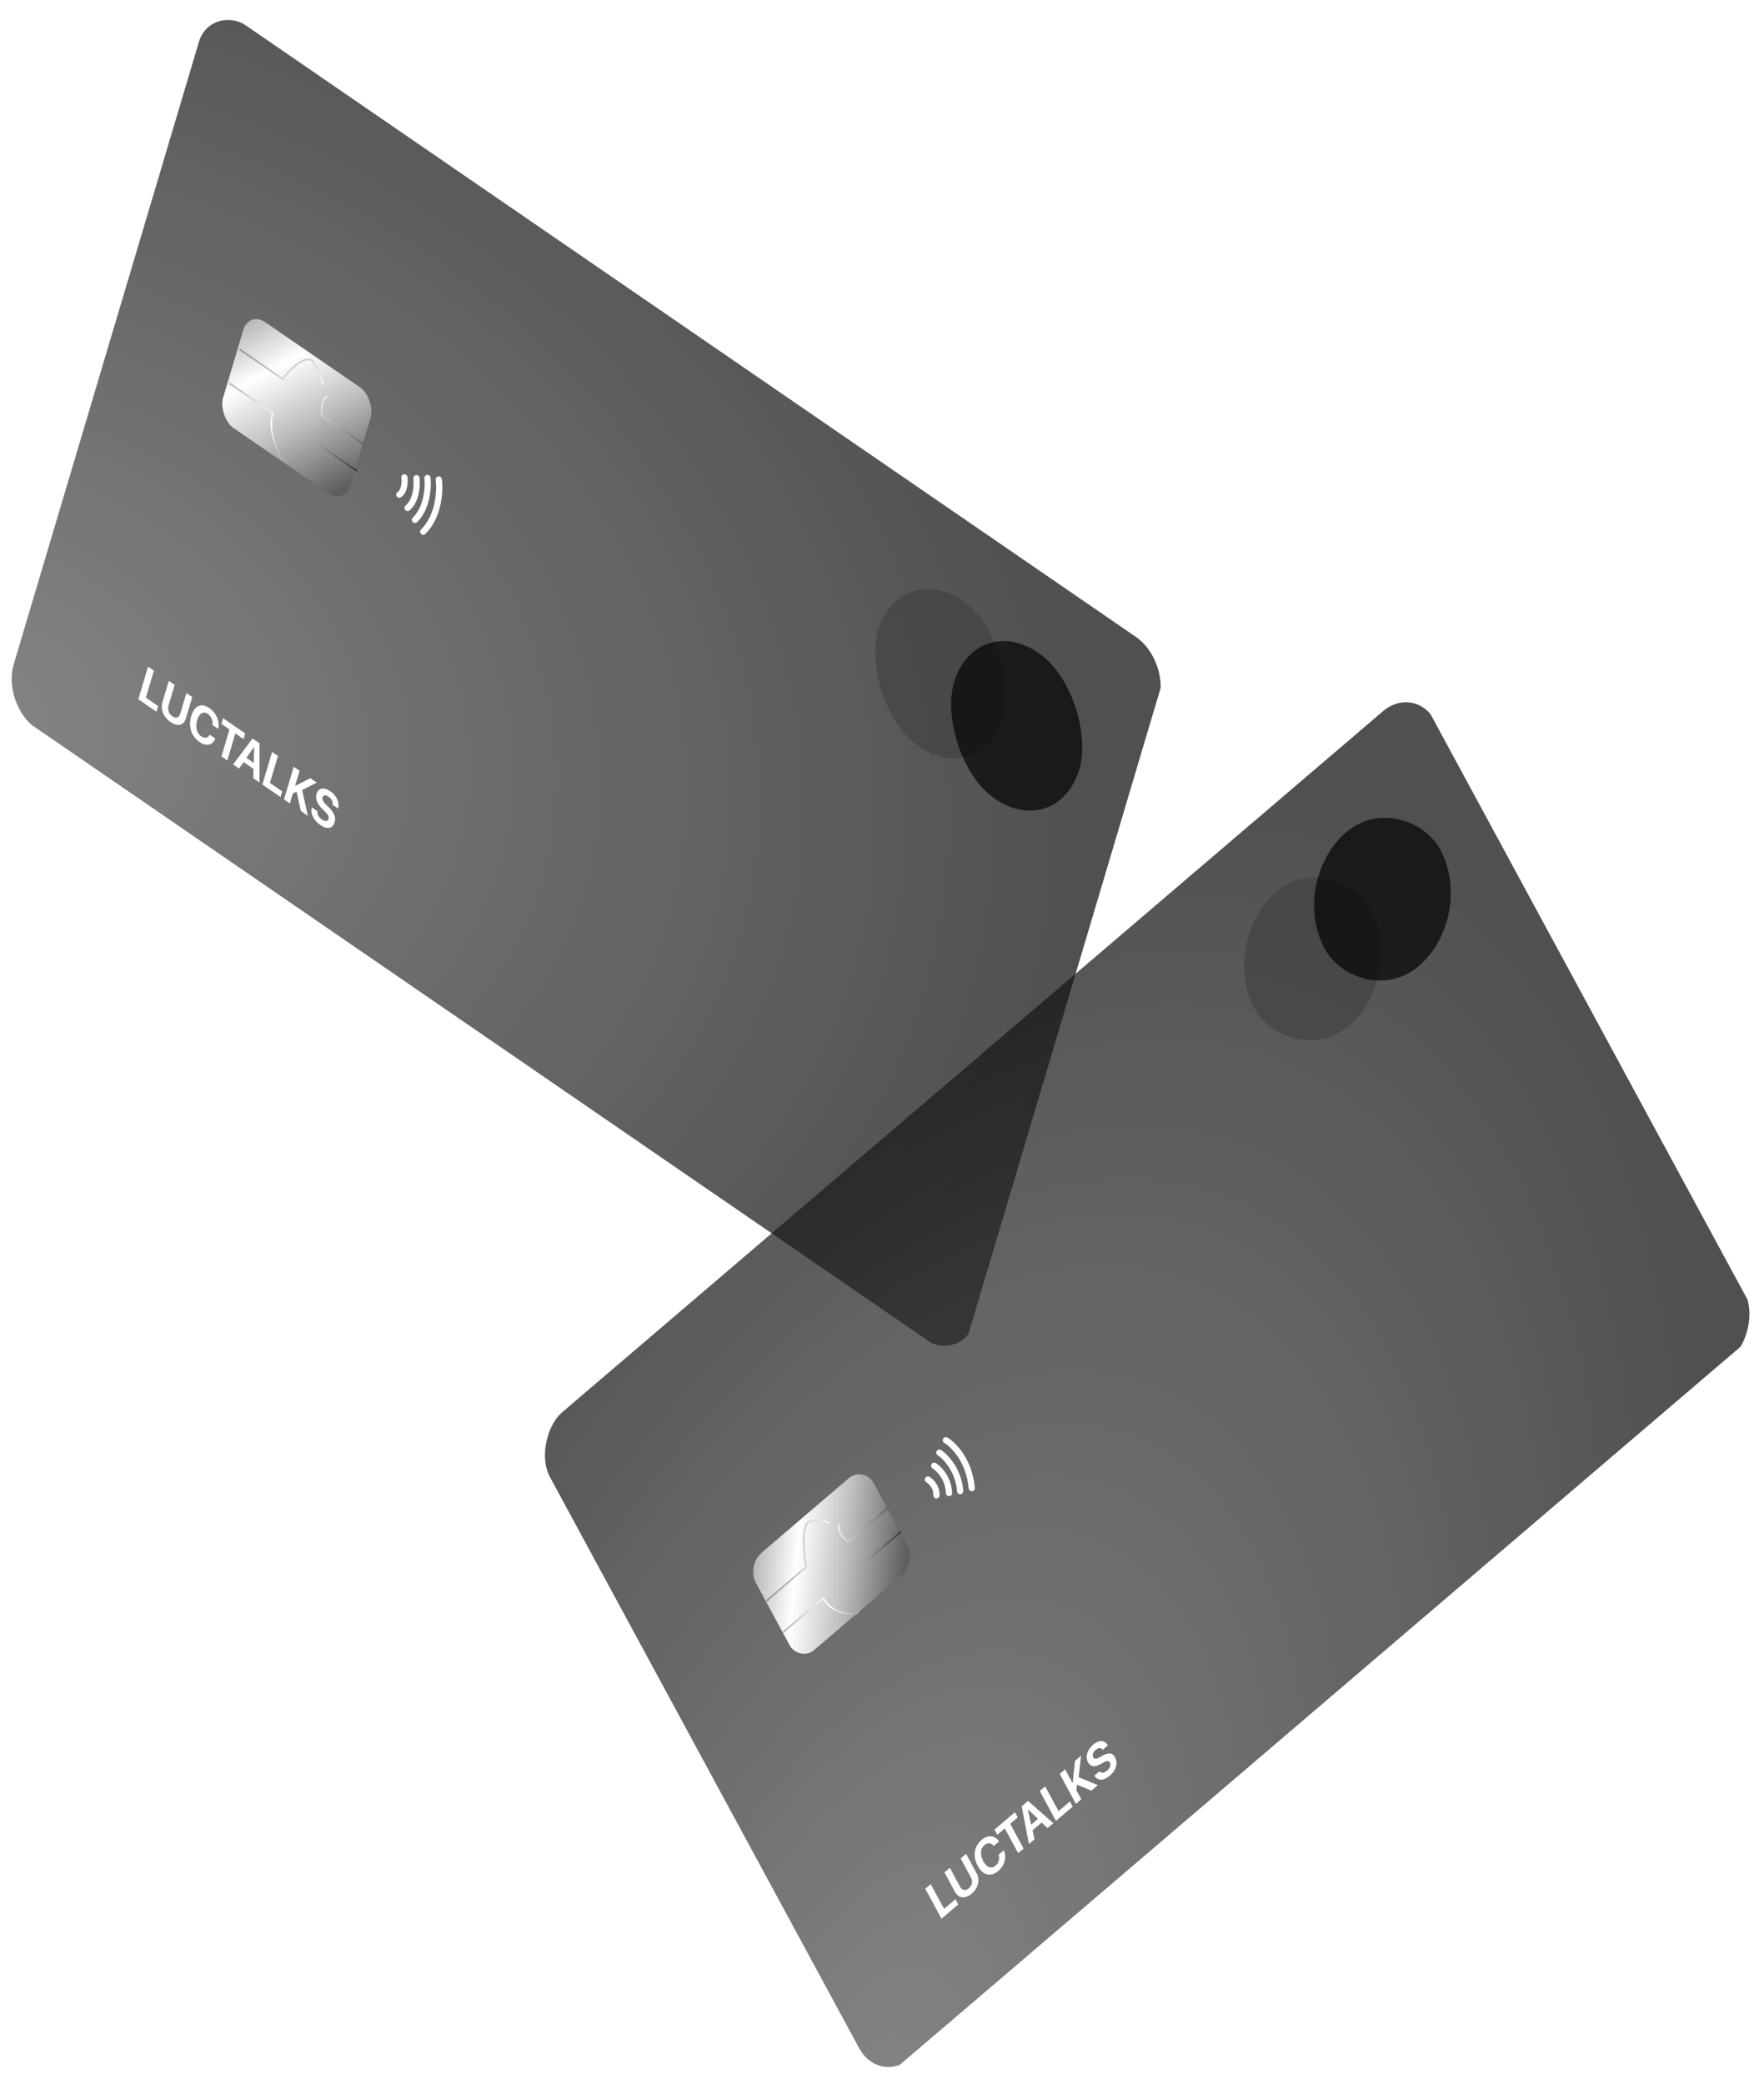 <svg width="805" height="951" viewBox="0 0 805 951" fill="none" xmlns="http://www.w3.org/2000/svg">
<g clip-path="url(#clip0_504_22)">
<g filter="url(#filter0_bii_504_22)">
<rect width="335.043" height="531.536" rx="19.314" transform="matrix(0.285 -0.958 0.824 0.566 0 321.112)" fill="#070707" fill-opacity="0.7"/>
<rect width="335.043" height="531.536" rx="19.314" transform="matrix(0.285 -0.958 0.824 0.566 0 321.112)" fill="url(#paint0_radial_504_22)"/>
</g>
<rect opacity="0.48" width="69.532" height="69.532" rx="34.766" transform="matrix(0.824 0.566 -0.285 0.958 410.637 254.424)" fill="#3A3A3A"/>
<rect opacity="0.7" width="69.532" height="69.532" rx="34.766" transform="matrix(0.824 0.566 -0.285 0.958 445.231 278.2)" fill="#040404"/>
<g filter="url(#filter1_i_504_22)">
<rect width="70.562" height="50.475" rx="9.013" transform="matrix(0.824 0.566 -0.285 0.958 114.359 142.671)" fill="url(#paint1_linear_504_22)"/>
</g>
<path d="M109.307 159.369L129.082 172.96C131.665 169.349 137.929 162.554 142.317 164.265C143.643 165.918 146.512 170.558 147.372 175.893M104.69 174.877L124.465 188.467C122.178 196.147 126.399 205.809 128.795 209.68C134.302 211.21 140.796 204.831 143.356 201.451L162.909 214.89M166.427 203.074L146.873 189.635C146.564 187.1 146.65 181.802 149.475 180.897" stroke="url(#paint2_linear_504_22)" stroke-width="0.773"/>
<path d="M184.538 217.812C184.804 219.779 184.707 224.113 182.186 225.71M190.052 218.182C190.415 221.256 190.115 228.275 186.01 231.757M195.072 218.065C195.509 222.181 194.981 231.768 189.377 237.193M200.227 218.783C200.881 223.742 200.379 235.448 193.136 242.601" stroke="white" stroke-width="2.833" stroke-linecap="round" stroke-linejoin="round"/>
<path d="M72.173 322.165L66.574 318.317L70.239 306.007L67.56 304.165L63.127 319.055L71.405 324.745L72.173 322.165ZM79.698 312.508L77.018 310.666L74.152 320.293C73.175 323.575 74.596 327.237 77.879 329.493C81.153 331.743 83.902 330.947 84.879 327.666L87.745 318.039L85.066 316.197L82.292 325.515C81.723 327.424 80.384 328.008 78.672 326.831C76.951 325.648 76.355 323.734 76.924 321.826L79.698 312.508ZM91.038 338.537C94.179 340.695 96.994 340.107 98.285 336.992L95.676 335.199C94.867 336.768 93.4 337.065 91.811 335.973C89.762 334.565 89.059 331.72 90.005 328.542C90.939 325.405 92.83 324.33 94.853 325.721C96.415 326.794 97.265 328.82 96.97 330.817L99.579 332.61C100.367 329.137 98.7 325.257 95.621 323.141C91.913 320.592 88.698 321.876 87.269 326.674C85.838 331.482 87.311 335.975 91.038 338.537ZM103.737 346.967L107.406 334.646L111.115 337.195L111.88 334.626L101.791 327.692L101.026 330.261L104.726 332.804L101.058 345.125L103.737 346.967ZM115.574 355.101L118.422 357.059L118.401 339.108L115.251 336.943L106.373 348.778L109.123 350.668L111.175 347.727L115.673 350.819L115.574 355.101ZM115.903 340.821L115.965 340.864L115.791 348.091L112.446 345.792L115.903 340.821ZM128.782 361.071L123.183 357.223L126.848 344.913L124.168 343.072L119.735 357.961L128.014 363.651L128.782 361.071ZM132.281 366.584L133.636 362.034L135.332 361.185L137.277 370.018L140.48 372.219L137.881 360.451L144.585 357.103L141.604 355.054L134.773 358.539L134.693 358.484L136.715 351.694L134.035 349.853L129.602 364.743L132.281 366.584ZM142.305 368.352C141.549 371.213 143.077 374.302 146.129 376.4C149.332 378.601 151.84 378.112 152.706 375.202C153.379 372.943 152.577 370.862 150.058 368.373L148.796 367.12C147.392 365.733 146.94 364.738 147.213 363.82C147.539 362.726 148.641 362.613 149.963 363.522C151.312 364.449 152.034 365.865 151.745 367.195L154.274 368.933C155.043 366.168 153.703 363.059 150.713 361.004C147.865 359.047 145.286 359.45 144.475 362.174C143.815 364.393 144.642 366.677 147.022 369.021L148.279 370.257C149.771 371.743 150.208 372.715 149.917 373.695C149.591 374.789 148.375 374.923 146.947 373.941C145.492 372.941 144.63 371.454 144.833 370.09L142.305 368.352Z" fill="white"/>
</g>
<g clip-path="url(#clip1_504_22)">
<g filter="url(#filter2_bii_504_22)">
<rect width="335.043" height="531.536" rx="19.314" transform="matrix(-0.476 -0.879 0.76 -0.649 400.503 950.962)" fill="#070707" fill-opacity="0.7"/>
<rect width="335.043" height="531.536" rx="19.314" transform="matrix(-0.476 -0.879 0.76 -0.649 400.503 950.962)" fill="url(#paint3_radial_504_22)"/>
</g>
<rect opacity="0.48" width="69.532" height="69.532" rx="34.766" transform="matrix(0.76 -0.649 0.476 0.879 555.991 429.533)" fill="#3A3A3A"/>
<rect opacity="0.7" width="69.532" height="69.532" rx="34.766" transform="matrix(0.76 -0.649 0.476 0.879 587.911 402.271)" fill="#040404"/>
<g filter="url(#filter3_i_504_22)">
<rect width="70.562" height="50.475" rx="9.013" transform="matrix(0.76 -0.649 0.476 0.879 341.445 715.104)" fill="url(#paint4_linear_504_22)"/>
</g>
<path d="M349.698 730.522L367.944 714.938C366.878 709.848 365.551 698.619 368.764 694.421C370.463 693.796 374.818 693.049 378.649 695.061M357.399 744.752L375.644 729.169C379.458 736.216 387.681 736.723 391.316 736.095C394.954 730.479 394.004 719.213 393.075 714.282L411.117 698.873M405.249 688.03L387.207 703.44C385.435 702.367 382.085 699.261 382.868 695.421" stroke="url(#paint5_linear_504_22)" stroke-width="0.773"/>
<path d="M423.426 675.057C424.814 675.859 427.542 678.43 427.348 682.305M426.325 668.773C428.468 670.088 432.817 674.421 433.066 681.23M428.672 662.794C431.518 664.613 437.402 670.671 438.171 680.347M431.62 657.13C435.111 659.171 442.364 666.4 443.448 678.986" stroke="white" stroke-width="2.833" stroke-linecap="round" stroke-linejoin="round"/>
<path d="M436.01 866.559L430.844 870.971L424.731 859.675L422.259 861.786L429.653 875.45L437.291 868.926L436.01 866.559ZM433.458 852.221L430.986 854.333L435.767 863.167C437.396 866.178 440.427 866.58 443.456 863.993C446.477 861.413 447.294 857.725 445.664 854.714L440.884 845.879L438.411 847.991L443.038 856.541C443.986 858.293 443.714 860.201 442.134 861.55C440.546 862.907 439.033 862.523 438.085 860.771L433.458 852.221ZM455.597 853.624C458.495 851.149 459.477 847.499 458.105 844.213L455.698 846.268C456.313 848.111 455.795 850.008 454.329 851.259C452.438 852.874 450.277 852.089 448.699 849.173C447.141 846.294 447.366 843.458 449.233 841.864C450.674 840.633 452.381 840.78 453.518 842.261L455.925 840.205C454.081 837.307 450.793 837.07 447.952 839.496C444.53 842.419 443.8 846.933 446.183 851.336C448.571 855.748 452.158 856.561 455.597 853.624ZM467.124 843.447L461.006 832.141L464.428 829.218L463.152 826.86L453.843 834.811L455.119 837.168L458.533 834.253L464.651 845.558L467.124 843.447ZM478.045 834.119L480.673 831.875L469.169 821.721L466.263 824.203L469.555 841.37L472.093 839.202L471.2 835.119L475.351 831.574L478.045 834.119ZM469.061 825.635L469.118 825.586L473.661 829.889L470.574 832.525L469.061 825.635ZM488.242 821.949L483.076 826.361L476.963 815.065L474.49 817.176L481.885 830.84L489.523 824.316L488.242 821.949ZM493.461 820.953L491.201 816.777L491.476 814.299L498.07 817.016L501.025 814.492L492.236 810.881L493.328 801.087L490.578 803.437L489.512 813.457L489.438 813.52L486.067 807.289L483.594 809.401L490.988 823.064L493.461 820.953ZM499.43 810.15C500.897 812.663 503.612 812.615 506.429 810.209C509.384 807.685 510.281 804.454 508.836 801.784C507.714 799.711 505.995 799.476 503.186 801.031L501.774 801.807C500.208 802.674 499.353 802.643 498.897 801.8C498.354 800.796 498.814 799.434 500.034 798.392C501.278 797.329 502.533 797.282 503.246 798.377L505.579 796.384C504.18 793.91 501.543 793.725 498.784 796.082C496.156 798.326 495.169 801.592 496.522 804.091C497.624 806.127 499.485 806.448 502.135 804.974L503.533 804.195C505.205 803.28 506.038 803.316 506.525 804.215C507.068 805.219 506.567 806.727 505.249 807.852C503.906 808.999 502.539 809.17 501.763 808.158L499.43 810.15Z" fill="white"/>
</g>
<defs>
<filter id="filter0_bii_504_22" x="-59.802" y="-56.436" width="653.262" height="735.05" filterUnits="userSpaceOnUse" color-interpolation-filters="sRGB">
<feFlood flood-opacity="0" result="BackgroundImageFix"/>
<feGaussianBlur in="BackgroundImageFix" stdDeviation="32.191"/>
<feComposite in2="SourceAlpha" operator="in" result="effect1_backgroundBlur_504_22"/>
<feBlend mode="normal" in="SourceGraphic" in2="effect1_backgroundBlur_504_22" result="shape"/>
<feColorMatrix in="SourceAlpha" type="matrix" values="0 0 0 0 0 0 0 0 0 0 0 0 0 0 0 0 0 0 127 0" result="hardAlpha"/>
<feOffset dx="-0.515" dy="-0.515"/>
<feGaussianBlur stdDeviation="0.386"/>
<feComposite in2="hardAlpha" operator="arithmetic" k2="-1" k3="1"/>
<feColorMatrix type="matrix" values="0 0 0 0 0 0 0 0 0 0 0 0 0 0 0 0 0 0 0.36 0"/>
<feBlend mode="normal" in2="shape" result="effect2_innerShadow_504_22"/>
<feColorMatrix in="SourceAlpha" type="matrix" values="0 0 0 0 0 0 0 0 0 0 0 0 0 0 0 0 0 0 127 0" result="hardAlpha"/>
<feOffset dx="1.288" dy="1.03"/>
<feGaussianBlur stdDeviation="0.515"/>
<feComposite in2="hardAlpha" operator="arithmetic" k2="-1" k3="1"/>
<feColorMatrix type="matrix" values="0 0 0 0 1 0 0 0 0 1 0 0 0 0 1 0 0 0 0.25 0"/>
<feBlend mode="normal" in2="effect2_innerShadow_504_22" result="effect3_innerShadow_504_22"/>
</filter>
<filter id="filter1_i_504_22" x="102.093" y="146.379" width="68.281" height="80.928" filterUnits="userSpaceOnUse" color-interpolation-filters="sRGB">
<feFlood flood-opacity="0" result="BackgroundImageFix"/>
<feBlend mode="normal" in="SourceGraphic" in2="BackgroundImageFix" result="shape"/>
<feColorMatrix in="SourceAlpha" type="matrix" values="0 0 0 0 0 0 0 0 0 0 0 0 0 0 0 0 0 0 127 0" result="hardAlpha"/>
<feOffset dx="-0.773" dy="-0.773"/>
<feComposite in2="hardAlpha" operator="arithmetic" k2="-1" k3="1"/>
<feColorMatrix type="matrix" values="0 0 0 0 0 0 0 0 0 0 0 0 0 0 0 0 0 0 0.25 0"/>
<feBlend mode="normal" in2="shape" result="effect1_innerShadow_504_22"/>
</filter>
<filter id="filter2_bii_504_22" x="183.214" y="255.124" width="679.303" height="751.807" filterUnits="userSpaceOnUse" color-interpolation-filters="sRGB">
<feFlood flood-opacity="0" result="BackgroundImageFix"/>
<feGaussianBlur in="BackgroundImageFix" stdDeviation="32.191"/>
<feComposite in2="SourceAlpha" operator="in" result="effect1_backgroundBlur_504_22"/>
<feBlend mode="normal" in="SourceGraphic" in2="effect1_backgroundBlur_504_22" result="shape"/>
<feColorMatrix in="SourceAlpha" type="matrix" values="0 0 0 0 0 0 0 0 0 0 0 0 0 0 0 0 0 0 127 0" result="hardAlpha"/>
<feOffset dx="-0.515" dy="-0.515"/>
<feGaussianBlur stdDeviation="0.386"/>
<feComposite in2="hardAlpha" operator="arithmetic" k2="-1" k3="1"/>
<feColorMatrix type="matrix" values="0 0 0 0 0 0 0 0 0 0 0 0 0 0 0 0 0 0 0.36 0"/>
<feBlend mode="normal" in2="shape" result="effect2_innerShadow_504_22"/>
<feColorMatrix in="SourceAlpha" type="matrix" values="0 0 0 0 0 0 0 0 0 0 0 0 0 0 0 0 0 0 127 0" result="hardAlpha"/>
<feOffset dx="1.288" dy="1.03"/>
<feGaussianBlur stdDeviation="0.515"/>
<feComposite in2="hardAlpha" operator="arithmetic" k2="-1" k3="1"/>
<feColorMatrix type="matrix" values="0 0 0 0 1 0 0 0 0 1 0 0 0 0 1 0 0 0 0.25 0"/>
<feBlend mode="normal" in2="effect2_innerShadow_504_22" result="effect3_innerShadow_504_22"/>
</filter>
<filter id="filter3_i_504_22" x="344.502" y="673.204" width="71.565" height="82.367" filterUnits="userSpaceOnUse" color-interpolation-filters="sRGB">
<feFlood flood-opacity="0" result="BackgroundImageFix"/>
<feBlend mode="normal" in="SourceGraphic" in2="BackgroundImageFix" result="shape"/>
<feColorMatrix in="SourceAlpha" type="matrix" values="0 0 0 0 0 0 0 0 0 0 0 0 0 0 0 0 0 0 127 0" result="hardAlpha"/>
<feOffset dx="-0.773" dy="-0.773"/>
<feComposite in2="hardAlpha" operator="arithmetic" k2="-1" k3="1"/>
<feColorMatrix type="matrix" values="0 0 0 0 0 0 0 0 0 0 0 0 0 0 0 0 0 0 0.25 0"/>
<feBlend mode="normal" in2="shape" result="effect1_innerShadow_504_22"/>
</filter>
<radialGradient id="paint0_radial_504_22" cx="0" cy="0" r="1" gradientUnits="userSpaceOnUse" gradientTransform="translate(-10.43 -7.468) rotate(60.002) scale(582.825 367.372)">
<stop stop-color="white" stop-opacity="0.3"/>
<stop offset="1" stop-color="white" stop-opacity="0"/>
</radialGradient>
<linearGradient id="paint1_linear_504_22" x1="0" y1="0" x2="63.223" y2="50.475" gradientUnits="userSpaceOnUse">
<stop stop-color="#ABABAB"/>
<stop offset="0.312" stop-color="white"/>
<stop offset="0.63" stop-color="#BDBDBD"/>
<stop offset="1" stop-color="#5E5E5E"/>
</linearGradient>
<linearGradient id="paint2_linear_504_22" x1="115.673" y1="146.845" x2="162.565" y2="221.227" gradientUnits="userSpaceOnUse">
<stop stop-color="#7D7D7D"/>
<stop offset="0.495" stop-color="white"/>
<stop offset="1" stop-color="#1C1C1C"/>
</linearGradient>
<radialGradient id="paint3_radial_504_22" cx="0" cy="0" r="1" gradientUnits="userSpaceOnUse" gradientTransform="translate(-10.43 -7.468) rotate(60.002) scale(582.825 367.372)">
<stop stop-color="white" stop-opacity="0.3"/>
<stop offset="1" stop-color="white" stop-opacity="0"/>
</radialGradient>
<linearGradient id="paint4_linear_504_22" x1="0" y1="0" x2="63.223" y2="50.475" gradientUnits="userSpaceOnUse">
<stop stop-color="#ABABAB"/>
<stop offset="0.312" stop-color="white"/>
<stop offset="0.63" stop-color="#BDBDBD"/>
<stop offset="1" stop-color="#5E5E5E"/>
</linearGradient>
<linearGradient id="paint5_linear_504_22" x1="344.752" y1="715.923" x2="414.153" y2="719.494" gradientUnits="userSpaceOnUse">
<stop stop-color="#7D7D7D"/>
<stop offset="0.495" stop-color="white"/>
<stop offset="1" stop-color="#1C1C1C"/>
</linearGradient>
<clipPath id="clip0_504_22">
<rect width="531.536" height="335.043" fill="white" transform="matrix(0.824 0.566 -0.285 0.958 95.606 0)"/>
</clipPath>
<clipPath id="clip1_504_22">
<rect width="531.536" height="335.043" fill="white" transform="matrix(0.76 -0.649 0.476 0.879 241.045 656.298)"/>
</clipPath>
</defs>
</svg>
